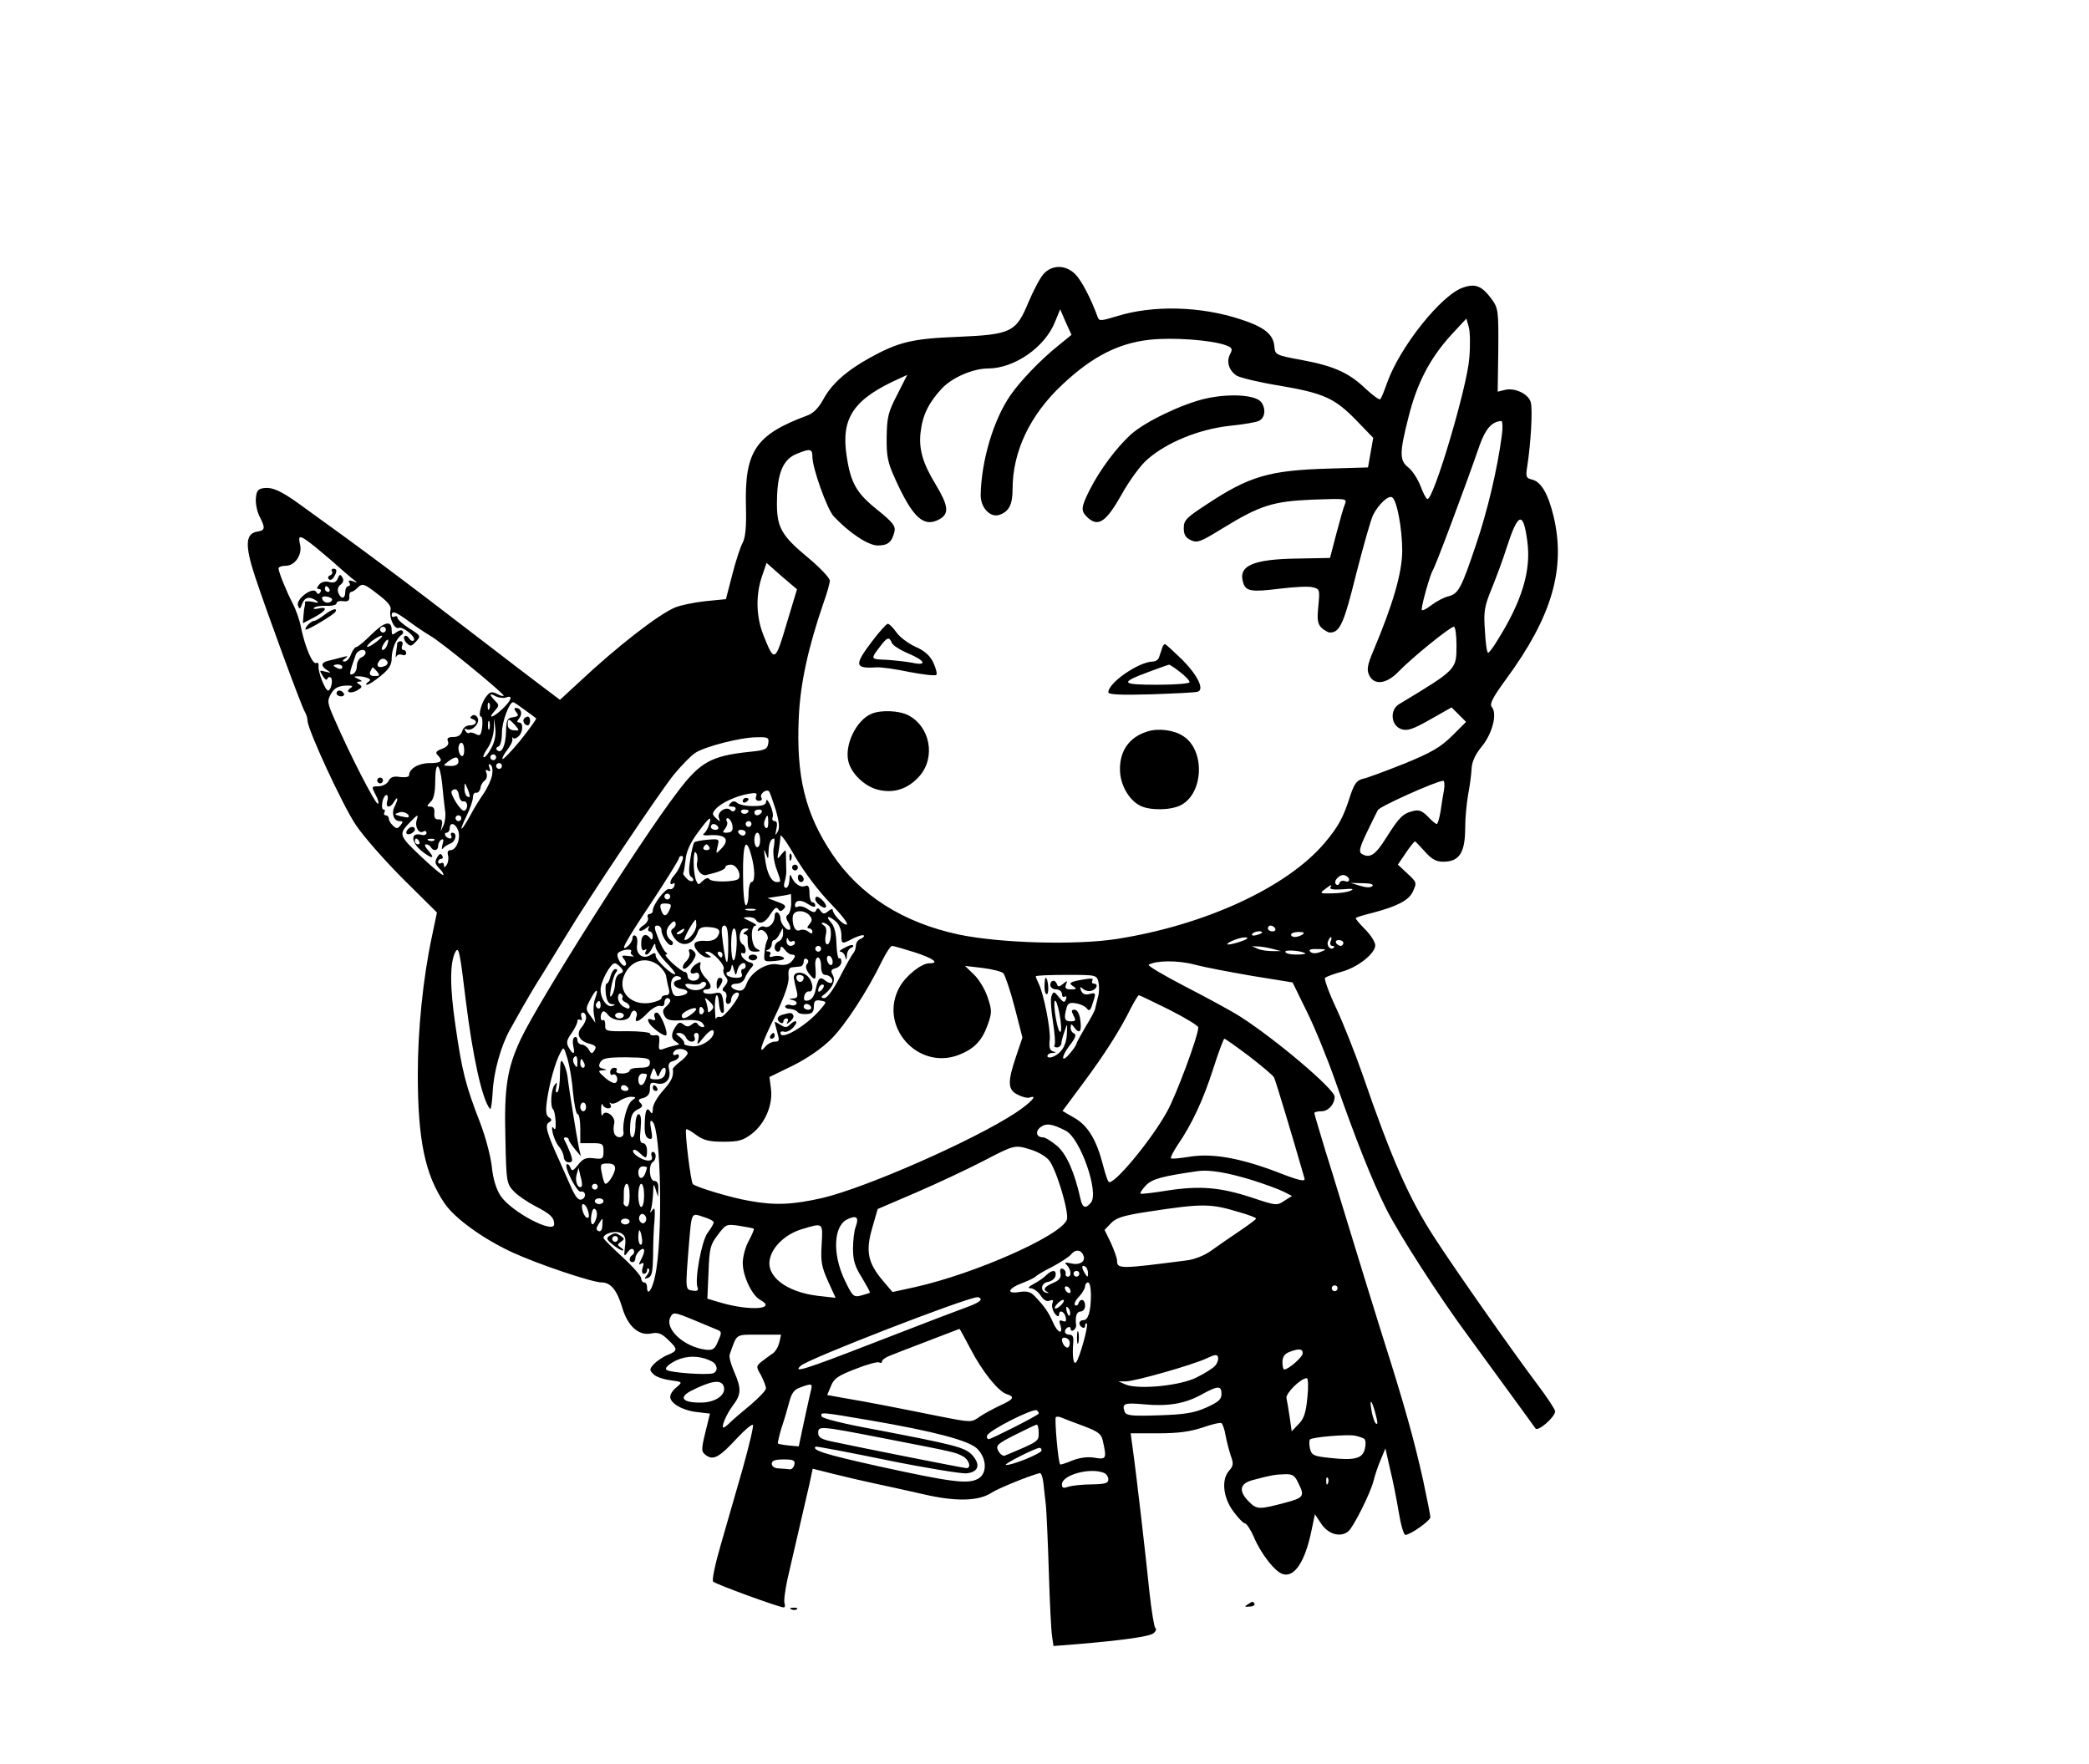 <?xml version="1.0" standalone="no"?>
<!DOCTYPE svg PUBLIC "-//W3C//DTD SVG 20010904//EN"
 "http://www.w3.org/TR/2001/REC-SVG-20010904/DTD/svg10.dtd">
<svg version="1.0" xmlns="http://www.w3.org/2000/svg"
 width="720pt" height="608pt" viewBox="0 0 720 608"
 preserveAspectRatio="xMidYMid meet">

<g transform="translate(0,608) scale(0.1,-0.1)"
fill="#000000" stroke="none">
<path d="M3597 5136 c-12 -13 -35 -57 -52 -97 -43 -104 -59 -112 -245 -120
-156 -6 -203 -18 -300 -71 -82 -45 -133 -91 -161 -142 -16 -30 -34 -49 -54
-57 -181 -67 -219 -123 -214 -316 2 -68 -2 -106 -11 -123 -8 -14 -24 -63 -36
-110 l-22 -85 -71 -7 c-38 -4 -86 -14 -105 -22 -57 -24 -200 -135 -331 -258
l-65 -60 -73 55 c-39 30 -124 94 -187 143 -287 221 -427 325 -640 478 -61 44
-91 57 -118 54 -22 -2 -28 -9 -30 -35 -2 -17 4 -45 12 -62 21 -40 20 -49 -6
-53 -42 -6 -45 -46 -9 -155 40 -121 158 -442 171 -465 6 -10 10 -24 10 -32 0
-30 122 -294 167 -360 26 -39 100 -123 163 -186 l116 -115 -17 -81 c-31 -145
-49 -323 -49 -476 0 -226 25 -347 92 -445 35 -52 132 -122 233 -169 89 -41
276 -104 309 -104 31 0 53 -27 71 -88 19 -63 56 -96 99 -88 23 5 36 1 58 -21
35 -33 35 -38 -1 -53 -16 -6 -37 -21 -47 -31 -16 -18 -16 -21 -2 -35 8 -9 35
-18 58 -21 43 -6 43 -6 22 -24 -12 -9 -22 -24 -22 -33 0 -23 44 -48 94 -53
l43 -5 -16 -65 c-15 -62 -14 -66 3 -79 25 -18 46 -6 107 60 26 28 50 48 54 45
3 -4 -13 -71 -35 -150 -23 -79 -57 -198 -76 -264 -19 -65 -31 -122 -26 -126 8
-9 228 -89 243 -89 4 0 6 6 3 14 -3 8 2 45 10 83 14 61 42 183 76 329 l11 52
72 -18 c40 -10 104 -25 142 -33 39 -8 114 -25 168 -37 111 -26 190 -24 234 5
23 15 128 58 167 68 4 1 10 -14 12 -33 2 -19 6 -55 9 -80 2 -25 7 -128 10
-230 3 -102 8 -200 11 -219 l5 -34 77 6 c168 14 254 27 268 38 8 7 11 15 6 18
-4 3 -13 58 -20 121 -12 119 -45 406 -58 498 l-7 52 95 0 c69 0 111 6 153 20
31 11 61 18 65 15 4 -3 11 -22 14 -42 4 -21 12 -52 18 -70 10 -27 9 -35 -5
-51 -28 -30 -22 -92 13 -140 17 -23 35 -42 40 -42 6 0 20 -21 31 -46 24 -58
73 -121 100 -129 40 -13 77 42 99 149 l12 57 22 -33 c24 -36 66 -48 93 -26 18
15 77 133 87 174 4 16 14 48 24 71 l17 41 16 -71 c10 -40 23 -107 30 -149 7
-43 17 -78 23 -78 17 0 86 49 86 61 0 5 -11 62 -25 127 -30 135 -64 259 -140
497 -29 94 -77 247 -105 340 -29 94 -69 227 -91 296 -21 70 -39 129 -39 133 0
3 11 6 25 6 23 0 45 24 45 50 0 26 -203 198 -325 276 -33 21 -120 68 -192 105
-73 38 -129 71 -124 74 26 15 101 16 160 0 34 -9 124 -26 200 -39 l136 -22 49
-100 c27 -54 71 -162 98 -239 73 -208 125 -339 175 -440 45 -90 185 -307 285
-442 96 -132 223 -305 230 -316 8 -13 68 39 68 59 0 6 -28 49 -63 95 -85 113
-282 394 -352 502 -89 137 -148 271 -250 567 -24 69 -64 170 -89 224 -26 55
-43 103 -39 106 5 4 29 13 54 20 56 14 119 63 119 92 0 11 -16 36 -35 55 -20
20 -34 37 -32 39 2 3 30 11 62 19 82 22 120 42 134 71 15 33 15 32 -20 65
l-31 29 27 40 c15 22 29 40 32 40 2 0 17 -16 34 -35 23 -26 39 -35 63 -35 56
0 76 31 76 118 0 33 5 84 10 113 6 30 11 70 12 89 1 24 12 49 35 77 37 45 54
113 35 136 -9 10 2 32 48 95 159 216 207 381 165 561 -19 79 -43 120 -74 128
-21 5 -23 9 -17 47 12 77 19 194 12 219 -7 29 -55 52 -90 43 l-24 -6 2 143 c1
134 0 144 -22 175 -34 46 -56 56 -99 41 -74 -24 -218 -204 -262 -328 -10 -28
-20 -54 -24 -57 -3 -3 -25 13 -49 35 -57 55 -108 79 -220 100 -93 17 -93 18
-96 49 -4 40 -35 65 -115 91 -138 46 -304 50 -428 11 -56 -17 -61 -17 -66 -2
-23 63 -55 125 -77 147 -33 33 -80 33 -109 1z m52 -246 c-63 -50 -134 -125
-167 -173 -59 -86 -100 -227 -102 -344 0 -42 32 -77 63 -68 34 11 47 35 47 89
0 130 60 256 171 360 103 97 193 143 301 155 80 9 215 -1 263 -19 22 -8 24
-13 15 -30 -14 -26 -5 -57 23 -75 12 -7 78 -23 146 -34 153 -26 191 -43 265
-119 l59 -61 -9 -51 -9 -51 -135 -4 c-206 -6 -274 -26 -422 -124 -69 -45 -78
-54 -78 -81 0 -23 6 -33 25 -42 22 -10 34 -5 107 40 132 81 175 94 312 100
114 4 119 4 112 -14 -5 -11 -18 -57 -30 -103 l-22 -84 -109 -2 c-158 -2 -209
-25 -190 -84 9 -29 29 -32 125 -20 49 6 100 9 114 5 25 -6 25 -8 20 -64 -5
-47 -3 -61 10 -75 10 -9 23 -17 30 -17 34 0 48 31 90 201 25 97 51 190 59 205
19 37 53 68 65 60 17 -10 35 -109 35 -186 -1 -76 -32 -183 -100 -344 -20 -48
-23 -64 -14 -83 17 -36 60 -31 102 13 43 45 177 154 190 154 5 0 9 -29 9 -64
0 -84 1 -83 -198 -203 -33 -20 -28 -74 8 -86 20 -7 39 -1 99 33 l74 42 25 -25
25 -25 -49 -49 c-40 -39 -71 -57 -164 -95 -63 -25 -127 -49 -142 -52 -21 -5
-30 -16 -44 -58 -24 -76 -41 -107 -90 -165 -129 -151 -409 -281 -714 -329
-140 -22 -401 -15 -545 15 -193 41 -342 136 -437 278 -93 139 -124 267 -115
468 5 120 33 245 86 399 12 33 21 66 21 75 0 9 -34 45 -75 79 -94 78 -109 106
-107 198 1 93 21 140 66 159 48 20 56 19 56 -9 0 -39 50 -179 73 -205 52 -56
119 -101 152 -101 35 0 49 11 58 48 4 19 -6 32 -58 74 -73 58 -93 93 -107 187
-20 131 24 196 183 267 l26 12 -35 -69 c-31 -60 -35 -77 -36 -146 -1 -66 4
-88 29 -143 61 -135 99 -170 154 -139 33 19 30 46 -14 119 -45 74 -59 123 -52
181 7 60 29 103 75 152 36 37 107 67 157 67 91 0 196 73 231 160 l18 44 19
-44 20 -44 -44 -36z m1415 -45 c-7 -97 -122 -485 -144 -485 -4 0 -15 20 -24
45 -10 25 -28 53 -42 64 -31 24 -31 50 1 175 29 116 74 202 147 282 l52 56 8
-28 c5 -16 6 -65 2 -109z m112 -267 c-15 -114 -49 -258 -88 -373 -51 -152 -61
-171 -95 -180 -15 -3 -43 -18 -60 -31 -18 -14 -33 -21 -33 -15 0 19 30 123 38
135 8 10 110 282 162 432 20 56 42 81 74 83 5 1 6 -23 2 -51z m88 -363 c14
-100 -18 -207 -103 -342 -14 -24 -29 -43 -32 -43 -4 0 -9 34 -11 76 -5 67 -2
84 24 147 16 40 39 101 50 137 40 124 58 131 72 25z m-4175 -22 c25 -21 60
-50 76 -65 17 -15 39 -34 50 -43 19 -14 19 -15 1 -8 -13 4 -17 3 -12 -5 4 -7
2 -12 -3 -12 -6 0 -11 -9 -11 -20 0 -25 -15 -26 -24 -3 -4 10 -1 22 8 28 9 7
12 16 6 25 -7 12 -10 11 -16 -4 -5 -12 -13 -16 -29 -12 -14 4 -28 0 -35 -9 -9
-11 -9 -15 -1 -15 7 0 9 -5 5 -11 -5 -8 -9 -8 -14 1 -12 19 -71 -25 -63 -47 5
-14 8 -13 14 5 9 24 25 28 49 12 11 -8 8 -9 -13 -4 -15 3 -27 2 -26 -2 1 -5 0
-11 -1 -14 -1 -3 -3 -17 -4 -31 l-2 -27 38 20 c42 22 51 39 16 31 -13 -3 -20
-2 -16 2 5 5 24 8 43 7 19 -1 35 3 35 9 0 6 10 9 23 7 16 -2 22 2 21 15 -1 9
2 17 6 17 5 0 16 7 24 16 15 14 21 13 67 -23 36 -27 49 -43 45 -56 -6 -25 13
-67 28 -61 15 6 62 -33 52 -43 -4 -4 -11 -1 -16 7 -5 8 -12 11 -16 7 -4 -4 -1
-14 7 -23 14 -13 17 -12 33 5 17 19 17 20 -23 45 -23 15 -41 31 -41 37 0 5 -4
7 -10 4 -5 -3 -10 -1 -10 4 0 18 14 13 60 -21 24 -18 56 -39 71 -48 36 -19
260 -203 255 -208 -3 -2 -13 1 -24 7 -15 8 -23 7 -34 -7 -18 -20 -32 -72 -20
-72 4 0 6 -16 4 -35 -4 -29 -7 -33 -22 -25 -9 5 -20 7 -23 4 -3 -3 -8 0 -13 7
-4 7 -3 10 3 6 17 -10 47 18 40 37 -4 10 -12 14 -19 10 -9 -6 -9 -9 0 -12 20
-6 14 -22 -9 -22 -12 0 -23 -8 -26 -20 -4 -13 -14 -20 -30 -20 -18 0 -24 -4
-19 -15 4 -11 -3 -19 -21 -26 -20 -7 -23 -13 -15 -21 21 -21 13 -28 -27 -28
-38 0 -71 -19 -71 -42 0 -6 -13 -8 -31 -6 -22 4 -33 0 -40 -14 -5 -10 -21 -18
-35 -18 -24 0 -24 -1 -9 -30 9 -16 12 -30 7 -30 -9 0 -97 171 -148 289 -26 58
-27 65 -13 90 11 19 23 26 49 28 22 1 29 -1 20 -7 -23 -14 -4 -23 20 -10 18
10 20 14 9 21 -12 7 -11 9 1 10 10 0 8 3 -5 9 -16 7 -17 9 -3 9 9 1 24 -2 33
-5 13 -5 14 -8 3 -15 -7 -5 -8 -9 -3 -9 6 0 27 14 48 31 28 23 37 38 37 60 0
32 16 69 34 81 6 4 7 10 3 14 -3 4 -13 1 -22 -6 -13 -10 -15 -9 -15 8 0 35
-24 30 -69 -14 -24 -24 -48 -44 -53 -44 -4 0 -13 -11 -18 -25 -5 -14 -15 -25
-22 -25 -9 0 -9 3 2 11 12 8 9 9 -10 4 -14 -4 -35 -9 -47 -12 -27 -6 -29 -18
-5 -33 14 -9 14 -10 -6 -5 -22 6 -22 5 -10 -14 7 -12 14 -17 16 -11 2 6 7 8
12 5 9 -6 1 -45 -9 -45 -10 0 -35 63 -33 83 1 10 -2 15 -8 12 -12 -7 -38 53
-52 120 -5 28 -19 66 -29 85 -22 42 -49 109 -49 121 0 5 11 9 25 9 32 0 58 39
49 74 -8 35 0 33 55 -11z m1622 -263 c-39 -132 -42 -134 -79 -41 -26 64 -28
139 -6 204 l16 47 52 -46 53 -45 -36 -119z m-1576 120 c3 -5 1 -10 -4 -10 -6
0 -11 5 -11 10 0 6 2 10 4 10 3 0 8 -4 11 -10z m7 -42 c-11 -11 -32 -3 -32 12
0 4 9 6 21 3 13 -4 17 -9 11 -15z m188 -98 c0 -5 -4 -10 -10 -10 -5 0 -10 5
-10 10 0 6 5 10 10 10 6 0 10 -4 10 -10z m-30 -40 c-33 -26 -49 -26 -19 0 13
10 29 19 34 19 6 1 -1 -8 -15 -19z m34 -14 c-3 -9 -10 -16 -15 -16 -5 0 -4 9
3 20 14 22 21 20 12 -4z m-74 -26 c0 -6 -7 -13 -15 -16 -8 -4 -15 -16 -15 -29
0 -13 -6 -25 -14 -28 -14 -6 -13 1 10 66 7 18 34 24 34 7z m75 -30 c3 -6 -1
-13 -10 -16 -19 -8 -30 0 -20 15 8 14 22 14 30 1z m-155 -20 c0 -5 -7 -7 -15
-4 -8 4 -15 8 -15 10 0 2 7 4 15 4 8 0 15 -4 15 -10z m120 -15 c10 -13 9 -15
-8 -15 -15 0 -20 5 -16 15 4 8 7 15 9 15 1 0 8 -7 15 -15z m444 -89 c25 10 19
-10 -12 -39 -32 -31 -54 -37 -27 -7 16 18 16 20 1 35 -21 22 -20 28 3 15 11
-5 27 -7 35 -4z m-57 -38 c-3 -8 -6 -5 -6 6 -1 11 2 17 5 13 3 -3 4 -12 1 -19z
m122 -5 c20 -14 38 -28 39 -29 2 -1 -22 -35 -53 -74 -32 -39 -60 -68 -63 -66
-2 3 5 17 16 31 12 15 20 32 18 38 -1 7 -1 8 2 4 2 -4 10 -3 18 4 17 14 19 49
3 49 -8 0 -8 4 1 15 12 15 6 35 -12 35 -7 0 -6 -5 1 -14 10 -12 8 -15 -11 -18
-20 -3 -23 -9 -24 -51 -1 -47 -16 -78 -31 -62 -5 4 -2 10 5 12 7 3 12 22 12
48 0 37 25 105 39 105 2 0 20 -12 40 -27z m-122 -65 c-3 -7 -5 -2 -5 12 0 14
2 19 5 13 2 -7 2 -19 0 -25z m7 -65 c-9 -18 -21 -33 -26 -33 -5 0 0 13 11 29
12 16 22 46 23 68 l1 38 4 -35 c3 -22 -2 -47 -13 -67z m81 78 c16 -19 16 -20
-4 -18 -13 1 -21 8 -21 19 0 23 3 23 25 -1z m873 -63 c-3 -20 -11 -24 -63 -29
-134 -14 -172 -35 -251 -140 -129 -169 -476 -717 -539 -850 -47 -100 -58 -167
-53 -346 3 -145 4 -152 28 -178 14 -15 48 -38 75 -52 52 -27 65 -39 65 -62 0
-36 -149 43 -185 98 -15 23 -26 59 -30 101 -4 36 -22 103 -40 150 -50 128 -63
180 -85 334 -20 135 -20 219 0 256 11 19 15 1 35 -165 24 -196 57 -346 84
-377 3 -4 7 22 9 57 3 69 28 159 59 215 11 19 31 55 45 80 14 25 43 74 66 110
22 36 60 97 83 135 78 130 326 500 373 557 26 31 58 64 72 73 33 22 158 54
212 54 39 1 43 -1 40 -21z m-1048 -24 c0 -14 -4 -23 -10 -19 -5 3 -10 15 -10
26 0 10 5 19 10 19 6 0 10 -12 10 -26z m110 -24 c0 -5 -4 -10 -10 -10 -5 0
-10 5 -10 10 0 6 5 10 10 10 6 0 10 -4 10 -10z m-130 -15 c0 -10 -10 -15 -27
-15 -27 1 -27 1 -9 15 25 19 36 19 36 0z m116 -47 c-3 -16 -16 -43 -27 -60
-12 -17 -35 -53 -50 -82 -33 -59 -39 -55 -9 6 11 23 20 50 20 60 0 10 5 17 11
16 6 -2 13 6 15 16 1 10 8 22 15 26 6 5 9 15 6 25 -5 11 -3 14 5 9 8 -5 9 -2
5 10 -4 11 -3 15 4 10 6 -4 8 -19 5 -36z m34 32 c0 -5 -4 -10 -10 -10 -5 0
-10 5 -10 10 0 6 5 10 10 10 6 0 10 -4 10 -10z m-206 -62 c3 -35 8 -76 10 -92
3 -15 0 -38 -5 -50 l-10 -21 4 21 c3 15 0 21 -12 20 -11 -1 -15 6 -14 22 2 14
-3 22 -13 22 -14 0 -14 2 0 16 11 10 16 34 16 70 0 74 16 68 24 -8z m3453 -20
c-3 -18 -9 -52 -12 -75 -4 -24 -10 -43 -13 -43 -4 0 -18 12 -31 26 -19 19 -30
24 -50 19 -36 -9 -48 -21 -93 -92 -38 -61 -57 -73 -86 -55 -9 7 -5 23 19 73
17 35 34 70 38 77 5 12 201 100 225 101 4 1 6 -14 3 -31z m-3358 -21 c1 -5 -3
-5 -9 -2 -5 3 -10 16 -9 28 0 21 1 21 9 2 5 -11 9 -24 9 -28z m-37 1 c2 -13 9
-22 16 -20 14 2 17 -24 3 -32 -10 -7 -52 59 -44 68 12 12 22 5 25 -16z m1092
-50 c12 -43 14 -63 6 -75 -8 -15 -9 -13 -4 10 4 18 2 27 -6 27 -7 0 -10 6 -7
13 3 7 -1 26 -8 42 -8 17 -14 23 -14 14 -1 -13 -11 -17 -43 -17 -23 -1 -48 4
-56 10 -9 8 -16 8 -24 0 -9 -9 -8 -12 6 -12 10 0 14 -5 10 -11 -4 -7 -10 -7
-16 -1 -15 15 -48 -7 -40 -27 5 -14 4 -14 -10 -1 -14 13 -14 17 -1 32 19 21
68 44 112 52 27 5 32 3 27 -9 -3 -9 0 -15 10 -15 9 0 12 5 8 11 -7 12 17 32
27 21 3 -4 13 -33 23 -64z m-1339 32 c-8 -25 10 -27 24 -2 13 22 14 7 1 -18
-12 -23 -3 -50 17 -50 13 0 13 -3 3 -15 -10 -12 -14 -12 -26 0 -8 7 -14 18
-14 24 0 6 -5 11 -11 11 -5 0 -7 5 -4 10 3 6 2 10 -3 10 -5 0 -7 11 -4 25 2
14 9 25 14 25 5 0 6 -9 3 -20z m72 -57 c-2 -1 -14 1 -27 4 -22 6 -22 7 -4 13
15 6 40 -8 31 -17z m1173 23 c0 -11 -19 -15 -25 -6 -3 5 1 10 9 10 9 0 16 -2
16 -4z m45 -6 c-3 -5 -10 -10 -16 -10 -5 0 -9 5 -9 10 0 6 7 10 16 10 8 0 12
-4 9 -10z m-1189 -27 c-7 -23 8 -48 23 -39 6 4 11 2 11 -5 0 -6 -8 -9 -19 -6
-36 9 -35 -25 1 -55 37 -30 51 -29 23 2 -10 11 -13 20 -7 20 6 0 14 -4 17 -10
9 -15 25 -12 25 4 0 8 5 18 11 22 8 4 9 -1 4 -17 -3 -13 -3 -19 2 -13 4 6 16
13 26 17 18 7 24 37 6 37 -5 0 -7 -4 -4 -10 3 -5 2 -10 -4 -10 -5 0 -13 5 -16
10 -3 6 -1 10 4 10 6 0 11 7 11 15 0 23 20 18 29 -7 10 -27 -6 -68 -26 -68 -9
0 -12 -7 -9 -17 3 -10 1 -25 -4 -33 -7 -11 -10 -11 -10 -2 0 7 -4 10 -10 7 -5
-3 -10 -1 -10 4 0 6 5 11 11 11 5 0 7 5 3 11 -4 8 -9 7 -15 -2 -12 -20 -11
-25 7 -44 9 -9 14 -18 12 -21 -3 -2 -38 27 -78 65 -76 72 -77 76 -36 118 26
27 29 28 22 6z m154 7 c0 -5 -4 -10 -10 -10 -5 0 -10 5 -10 10 0 6 5 10 10 10
6 0 10 -4 10 -10z m1058 -16 c0 -15 -4 -22 -10 -16 -5 5 -6 16 -2 25 9 23 12
21 12 -9z m-204 -6 c-4 -13 -12 -27 -18 -31 -6 -4 0 -7 14 -6 62 5 79 -14 43
-49 -15 -16 -16 -15 -10 10 7 27 6 27 -33 24 -23 -2 -43 -6 -47 -9 -3 -4 -10
-30 -14 -59 -6 -37 -5 -54 3 -60 7 -4 9 -10 6 -14 -4 -3 -14 0 -22 9 -8 8 -13
16 -11 18 2 2 5 23 8 46 2 27 16 58 41 92 41 56 51 63 40 29z m79 3 c6 -23 0
-31 -21 -31 -12 0 -12 3 -2 15 6 8 9 19 5 25 -3 5 -2 10 3 10 5 0 12 -9 15
-19z m67 -1 c0 -5 -4 -10 -10 -10 -5 0 -10 5 -10 10 0 6 5 10 10 10 6 0 10 -4
10 -10z m-115 -10 c3 -5 -1 -10 -9 -10 -9 0 -16 5 -16 10 0 6 4 10 9 10 6 0
13 -4 16 -10z m95 -20 c0 -5 -4 -10 -9 -10 -6 0 -13 5 -16 10 -3 6 1 10 9 10
9 0 16 -4 16 -10z m50 -25 c0 -14 -4 -25 -10 -25 -5 0 -10 11 -10 25 0 14 5
25 10 25 6 0 10 -11 10 -25z m241 -217 c37 -38 63 -71 58 -74 -10 -6 -48 34
-49 50 0 5 -7 3 -16 -5 -13 -10 -17 -10 -26 2 -7 10 -11 11 -15 2 -3 -9 -10
-9 -28 3 -13 9 -29 13 -35 9 -5 -3 -10 -2 -10 4 0 19 20 22 45 5 15 -10 25
-12 25 -5 0 6 -4 11 -10 11 -5 0 -10 14 -10 31 0 24 -4 30 -16 25 -16 -6 -37
9 -47 34 -3 9 -6 4 -6 -12 -1 -16 -6 -28 -12 -28 -7 0 -9 8 -4 23 3 12 6 29 5
37 0 8 -1 29 -1 45 0 29 0 29 -16 10 -15 -19 -15 -18 -9 14 3 18 6 41 6 50 0
9 24 -24 52 -74 31 -52 80 -117 119 -157z m-1416 212 c3 -5 1 -10 -4 -10 -6 0
-11 5 -11 10 0 6 2 10 4 10 3 0 8 -4 11 -10z m52 4 c-3 -3 -12 -4 -19 -1 -8 3
-5 6 6 6 11 1 17 -2 13 -5z m1170 -24 c-4 -16 0 -48 8 -71 18 -50 18 -49 2
-49 -18 0 -34 30 -40 80 -5 32 -4 38 2 20 9 -24 9 -24 10 6 1 28 8 44 19 44 2
0 2 -13 -1 -30z m-222 0 c3 -5 -1 -10 -10 -10 -9 0 -13 5 -10 10 3 6 8 10 10
10 2 0 7 -4 10 -10z m144 -27 c14 -48 14 -93 1 -93 -5 0 -10 -18 -10 -40 0
-22 -4 -40 -9 -40 -6 0 -10 47 -10 105 -1 108 10 134 28 68z m-186 -24 c-6
-22 12 -48 30 -45 40 9 67 19 67 27 0 5 9 9 19 9 19 0 37 -32 27 -48 -7 -12
-93 -14 -101 -2 -4 6 -12 4 -23 -6 -15 -15 -16 -15 -23 2 -11 27 -11 112 0 95
5 -7 6 -22 4 -32z m-56 -6 c-6 -16 -17 -34 -24 -41 -15 -16 -17 -36 -3 -27 5
3 7 0 4 -9 -3 -8 -11 -13 -17 -10 -13 4 -57 -54 -57 -74 0 -7 -5 -12 -11 -12
-6 0 -9 -6 -6 -13 3 -7 -4 -19 -15 -26 -11 -7 -17 -15 -14 -18 3 -3 13 0 23 8
11 9 14 10 9 2 -4 -7 -2 -13 3 -13 6 0 11 -8 11 -17 0 -10 -4 -14 -8 -8 -16
22 -32 14 -32 -16 0 -20 4 -28 12 -23 7 4 8 3 4 -4 -4 -7 -3 -12 2 -12 5 0 14
10 20 23 8 17 11 18 11 5 1 -10 17 -34 36 -54 20 -20 34 -38 32 -41 -8 -7 -67
48 -67 63 0 11 -4 12 -19 2 -26 -16 -51 4 -45 37 2 13 0 27 -6 30 -5 3 -10 0
-10 -8 0 -8 -7 -20 -15 -27 -32 -26 -12 11 80 149 52 79 95 148 95 153 0 4 4
8 10 8 6 0 5 -11 -3 -27z m2303 -55 c0 -6 -6 -8 -14 -5 -8 3 -17 1 -19 -6 -2
-7 -8 -9 -12 -5 -12 11 14 38 31 31 8 -3 14 -10 14 -15z m80 -22 c-6 -6 -22
-5 -42 1 l-33 10 42 -1 c26 0 39 -4 33 -10z m-145 -5 c-3 -6 14 -8 42 -6 34 3
42 2 28 -5 -11 -5 -40 -9 -64 -9 -42 -1 -43 0 -25 14 22 17 27 18 19 6z
m-2275 -31 c0 -5 -4 -10 -10 -10 -5 0 -10 5 -10 10 0 6 5 10 10 10 6 0 10 -4
10 -10z m417 -22 c0 -18 -5 -36 -11 -40 -8 -5 -8 -13 1 -27 6 -10 9 -21 6 -24
-8 -9 -33 19 -33 37 0 8 -4 18 -10 21 -5 3 -10 -2 -10 -12 0 -24 -19 -43 -35
-37 -7 3 -16 0 -21 -7 -4 -7 -3 -10 3 -6 14 9 37 -19 27 -34 -4 -7 -8 -26 -9
-43 -3 -31 -2 -31 37 -28 28 3 36 7 27 13 -8 5 -22 6 -33 3 -12 -4 -16 -2 -12
5 4 6 1 11 -6 12 -10 0 -10 2 0 6 6 2 12 11 12 19 0 8 4 14 8 14 5 0 14 10 20
23 11 22 11 22 11 1 1 -12 -6 -24 -14 -28 -8 -3 -15 -12 -15 -21 0 -18 20 -21
20 -2 1 7 6 5 14 -5 7 -10 18 -18 25 -18 15 0 14 -8 -3 -26 -10 -9 -25 -12
-45 -8 -38 8 -93 -26 -108 -67 -8 -21 -16 -26 -32 -22 -27 7 -27 23 -1 23 11
0 23 8 27 18 3 9 12 24 20 34 13 14 12 17 -5 22 -11 4 -23 14 -26 22 -3 8 -2
12 4 9 6 -3 10 1 10 9 0 8 -4 18 -10 21 -18 11 -12 55 8 55 14 0 15 -2 2 -10
-8 -5 -10 -10 -4 -10 7 0 12 -6 11 -12 -1 -38 4 -48 26 -48 20 1 20 2 4 11
-19 11 -22 79 -2 79 5 1 -3 7 -20 15 -26 12 -27 13 -8 14 12 1 25 -3 28 -9 12
-19 34 -10 51 20 13 20 20 26 26 17 6 -9 10 -9 19 0 10 10 6 15 -22 25 l-34
13 40 6 c22 3 40 7 41 8 0 0 1 -14 1 -31z m-420 -25 c-11 -25 -22 -23 -30 6
-3 14 0 18 18 17 19 -1 21 -4 12 -23z m296 0 c-7 -2 -21 -2 -30 0 -10 3 -4 5
12 5 17 0 24 -2 18 -5z m187 -18 c10 -12 10 -18 0 -30 -9 -10 -9 -15 -1 -15 6
0 11 -5 11 -11 0 -8 -4 -8 -14 0 -7 6 -21 9 -29 5 -11 -4 -18 2 -23 20 -3 13
-3 30 1 35 9 16 41 13 55 -4z m92 -22 c10 -9 18 -29 18 -45 0 -33 1 -33 41
-12 17 8 33 13 36 10 3 -3 -2 -8 -11 -12 -9 -3 -16 -14 -16 -23 0 -9 -4 -21
-9 -26 -5 -6 -26 -43 -46 -82 -24 -46 -44 -73 -54 -73 -9 0 -12 3 -6 8 32 23
46 51 36 70 -9 16 -7 21 9 25 11 3 20 13 20 22 0 9 -3 14 -7 12 -5 -3 -9 20
-10 50 -1 36 -7 61 -19 74 -21 23 -8 25 18 2z m-562 -23 c-9 -6 -9 -12 1 -28
25 -40 68 -32 84 16 4 13 14 18 35 17 38 -2 47 -11 33 -33 -7 -11 -22 -16 -41
-15 -17 2 -34 -2 -37 -8 -9 -13 23 -49 44 -49 14 0 14 2 1 10 -12 8 -12 10 -1
10 18 0 63 -49 55 -61 -3 -5 0 -16 6 -24 10 -12 10 -19 -1 -32 -10 -11 -11
-17 -3 -20 7 -2 10 -13 7 -23 -3 -11 0 -20 6 -20 6 0 11 6 11 14 0 16 18 31
26 23 9 -9 -51 -86 -63 -82 -6 2 -13 0 -15 -6 -2 -5 -3 11 -4 36 -1 48 10 63
14 18 2 -26 9 -40 16 -32 2 2 1 19 -1 37 -5 31 -8 34 -34 28 -15 -3 -31 -1
-34 4 -3 6 1 10 9 10 22 0 20 17 -5 43 -11 12 -18 30 -16 39 4 14 2 15 -14 5
-22 -14 -26 -39 -4 -31 9 4 15 0 15 -10 0 -9 -8 -16 -20 -16 -11 0 -20 7 -20
15 0 8 -4 15 -9 15 -6 0 -25 14 -43 30 -18 17 -28 30 -23 30 6 0 6 3 0 8 -6 4
-18 26 -27 50 -14 35 -14 42 -2 42 8 0 14 -8 14 -17 1 -23 28 -59 37 -49 4 4
3 10 -3 14 -19 13 -22 37 -5 55 10 12 17 15 19 7 3 -7 -1 -16 -8 -20z m80 11
c0 -20 -25 -51 -40 -51 -8 0 30 68 38 70 1 0 2 -9 2 -19z m458 -3 c12 -15 4
-70 -9 -62 -5 3 -6 17 -3 31 4 16 2 28 -7 34 -8 5 -9 9 -3 9 6 0 16 -6 22 -12z
m-348 -65 c0 -80 -7 -78 -18 5 -7 49 -6 62 5 62 9 0 13 -18 13 -67z m1885 57
c3 -5 -1 -10 -9 -10 -9 0 -16 5 -16 10 0 6 4 10 9 10 6 0 13 -4 16 -10z
m-2040 -10 c-3 -5 -12 -10 -18 -10 -7 0 -6 4 3 10 19 12 23 12 15 0z m184 -45
c-1 -30 -6 -55 -11 -55 -4 0 -8 25 -8 55 0 31 4 55 10 55 6 0 10 -23 9 -55z
m1811 41 c0 -2 -9 -6 -20 -9 -11 -3 -18 -1 -14 4 5 9 34 13 34 5z m139 -7
c-18 -11 -39 -11 -39 0 0 5 12 9 26 9 18 0 22 -3 13 -9z m-1758 -23 c5 3 9 0
9 -5 0 -6 -7 -11 -15 -11 -8 0 -15 8 -14 18 0 10 3 12 6 4 2 -6 9 -10 14 -6z
m1567 9 c-8 -8 -68 -25 -68 -19 0 6 41 23 59 23 8 1 12 -1 9 -4z m288 -10 c-3
-8 0 -15 6 -15 6 0 9 -3 5 -6 -10 -11 -26 6 -20 21 3 8 7 15 10 15 3 0 3 -7
-1 -15z m44 -5 c0 -5 -4 -10 -9 -10 -6 0 -13 5 -16 10 -3 6 1 10 9 10 9 0 16
-4 16 -10z m-1800 -20 c0 -5 -4 -10 -10 -10 -5 0 -10 5 -10 10 0 6 5 10 10 10
6 0 10 -4 10 -10z m322 -12 c65 -21 88 -38 51 -38 -27 0 -80 -42 -102 -81 -75
-133 60 -289 203 -235 54 21 81 49 101 106 14 40 14 48 -1 93 -9 27 -30 62
-47 78 l-31 30 60 -7 c32 -4 65 -12 72 -18 6 -7 24 -59 39 -117 l27 -105 -22
-65 c-30 -89 -29 -115 6 -132 15 -8 33 -12 40 -10 32 12 6 -17 -50 -54 -146
-95 -512 -256 -664 -292 -102 -23 -162 -26 -250 -10 -61 10 -184 47 -196 58
-7 6 -29 184 -23 189 2 2 18 -7 35 -20 25 -18 44 -23 93 -23 53 0 68 4 99 28
45 35 73 100 65 156 l-5 39 82 40 c50 25 100 60 131 91 49 49 125 166 175 269
14 28 29 51 34 52 5 0 40 -10 78 -22z m1233 12 l30 -8 -30 0 c-16 0 -39 3 -50
8 l-20 9 20 -1 c11 0 34 -4 50 -8z m-2210 -10 c-3 -4 1 -11 7 -14 7 -3 0 -3
-15 -1 -24 3 -27 2 -16 -11 6 -8 9 -17 5 -21 -10 -10 -35 31 -26 42 11 13 53
17 45 5z m2324 -6 c2 -2 -12 -4 -32 -4 -20 0 -37 4 -37 10 0 8 58 3 69 -6z
m52 5 c-16 -6 -28 -6 -35 1 -7 7 1 10 25 9 32 0 33 -1 10 -10z m-2061 -9 c0
-5 -2 -10 -4 -10 -3 0 -8 5 -11 10 -3 6 -1 10 4 10 6 0 11 -4 11 -10z m380
-26 c0 -8 -4 -12 -10 -9 -5 3 -10 13 -10 21 0 8 5 12 10 9 6 -3 10 -13 10 -21z
m-89 -7 c-6 -8 -3 -20 10 -36 20 -24 23 -19 19 32 -1 15 3 27 9 27 6 0 11 -13
11 -30 0 -19 5 -30 14 -30 17 0 31 -18 22 -27 -3 -3 -12 0 -21 7 -19 16 -25
10 -34 -32 -4 -20 -14 -34 -25 -36 -13 -3 -17 1 -14 15 2 10 10 17 16 16 18
-4 15 33 -4 52 -19 19 -50 16 -48 -5 1 -8 5 -27 9 -42 6 -23 4 -28 -11 -29
-17 -1 -17 -2 -1 -6 9 -2 15 -8 12 -13 -3 -5 -12 -7 -19 -4 -8 3 -16 1 -19 -3
-3 -5 4 -10 15 -10 12 -1 24 -6 27 -11 3 -5 17 -8 31 -7 19 1 25 7 25 26 0 18
5 23 20 21 26 -5 26 -3 1 -33 -49 -56 -136 -107 -136 -79 0 5 6 7 13 4 7 -2
22 4 32 16 19 21 8 29 -13 8 -10 -10 -17 -10 -32 0 -11 7 -20 11 -20 10 0 -2
4 -18 9 -36 8 -28 7 -32 -8 -32 -10 0 -24 -7 -31 -15 -29 -35 -19 0 30 100 36
75 50 117 48 139 -2 22 1 31 12 32 8 1 21 2 28 3 6 0 12 8 12 17 0 8 5 12 10
9 7 -4 8 -11 1 -18z m-510 -5 c12 -11 24 -27 25 -37 2 -11 5 -29 9 -42 4 -16
1 -23 -10 -23 -8 0 -15 -4 -15 -10 0 -5 -16 -12 -36 -16 -66 -12 -115 35 -94
91 21 55 77 72 121 37z m-131 -7 c10 -12 9 -16 -4 -21 -9 -3 -16 -18 -16 -33
0 -14 -5 -33 -11 -41 -7 -11 -8 -4 -3 25 4 22 11 46 17 53 6 8 6 12 -2 12 -6
0 -13 -11 -17 -25 -3 -14 -9 -25 -13 -25 -4 0 -5 -16 -3 -35 3 -24 10 -35 21
-36 12 0 13 -2 2 -6 -18 -7 -41 24 -41 56 0 28 34 91 49 91 5 0 14 -7 21 -15z
m402 -7 c6 22 28 32 28 12 0 -5 -4 -10 -10 -10 -5 0 -7 -7 -4 -15 5 -11 -1
-15 -19 -15 -14 0 -29 5 -32 10 -3 6 -1 10 4 10 6 0 11 8 12 18 1 11 4 8 8 -8
7 -25 7 -25 13 -2z m-205 -36 c-24 -5 -16 -26 11 -30 29 -4 28 -19 -3 -24 -20
-4 -25 0 -31 25 -6 31 10 52 31 39 6 -4 2 -8 -8 -10z m433 9 c0 -17 -18 -21
-24 -6 -3 9 0 15 9 15 8 0 15 -4 15 -9z m1016 -16 c3 -14 3 -37 -2 -52 -4 -16
-8 -33 -9 -38 0 -6 -15 -34 -33 -63 -17 -29 -32 -56 -32 -60 -1 -4 -10 -18
-21 -31 -31 -38 -34 -16 -3 25 20 25 25 39 16 42 -6 2 -12 11 -12 20 1 15 2
15 14 -1 18 -23 25 -11 19 31 -3 19 -11 32 -19 32 -12 0 -12 -4 -4 -20 9 -17
8 -20 -10 -20 -21 0 -24 10 -14 46 4 16 11 20 32 16 15 -2 32 -10 38 -18 9
-11 13 -6 21 21 11 33 10 35 -12 29 -15 -4 -24 0 -29 12 -5 13 -4 15 8 5 7 -6
21 -9 30 -5 18 7 22 24 5 24 -5 0 -7 5 -4 11 5 7 -5 8 -32 3 -46 -8 -52 -12
-33 -24 12 -8 10 -10 -9 -10 -17 0 -22 4 -17 16 6 15 4 15 -10 3 -13 -11 -18
-11 -21 -1 -6 17 -23 15 -23 -3 0 -8 9 -15 20 -15 11 0 20 -7 20 -16 0 -8 4
-12 10 -9 6 3 7 -1 4 -9 -5 -13 -9 -12 -24 7 -17 21 -19 21 -26 4 -4 -10 -1
-50 5 -88 6 -39 9 -74 6 -80 -4 -5 0 -9 8 -9 7 0 14 6 15 13 0 6 5 26 11 42
10 30 10 30 8 -10 -2 -39 -19 -66 -50 -78 -9 -3 -17 -2 -17 3 0 6 8 11 18 11
13 1 14 2 2 5 -12 4 -15 14 -12 40 4 34 -21 162 -39 196 -5 10 -9 20 -9 23 0
3 47 5 105 5 103 0 105 0 111 -25z m-1362 -20 c-19 -13 -50 -9 -61 8 -4 6 4 8
21 5 14 -3 29 -1 32 4 3 4 10 6 15 2 6 -3 3 -11 -7 -19z m408 -7 c-7 -7 -12
-8 -12 -2 0 6 3 14 7 17 3 4 9 5 12 2 2 -3 -1 -11 -7 -17z m-781 -30 c-5 -13
-7 -37 -4 -54 l5 -29 -17 24 c-17 23 -17 25 0 57 20 38 30 40 16 2z m94 2 c-3
-4 2 -10 10 -14 8 -3 15 -10 15 -16 0 -8 -6 -8 -20 0 -11 6 -20 20 -20 31 0
11 5 17 10 14 6 -4 8 -10 5 -15z m1885 -40 c55 -28 100 -55 100 -61 0 -29 -75
-231 -107 -289 -54 -99 -188 -260 -202 -243 -4 4 -12 29 -19 56 -22 86 -51
136 -97 163 l-43 25 72 97 c72 97 125 179 165 260 12 23 24 42 26 42 3 0 50
-23 105 -50z m-1720 31 c0 -5 -7 -14 -15 -21 -11 -9 -12 -17 -5 -31 8 -15 20
-18 65 -15 37 2 59 -1 66 -10 8 -10 8 -14 1 -14 -6 0 -14 5 -17 10 -5 8 -11 7
-21 -1 -10 -8 -17 -9 -28 0 -10 8 -16 8 -23 -1 -20 -26 -22 -47 -5 -57 9 -6
15 -11 12 -11 -29 -7 -37 -9 -53 -15 -15 -6 -18 -3 -15 21 2 23 -1 28 -14 26
-10 -2 -18 1 -18 6 0 4 -35 8 -77 8 -74 -1 -78 0 -77 21 0 12 -3 20 -8 17 -9
-6 -11 20 -1 29 3 4 12 -1 18 -10 19 -25 72 -26 78 -1 3 11 10 17 16 14 6 -4
8 -13 4 -21 -8 -24 10 -17 40 15 16 16 35 26 43 23 8 -3 14 1 14 11 0 9 5 16
10 16 6 0 10 -4 10 -9z m142 -33 c-8 -8 -12 -9 -12 -1 0 6 -3 20 -6 30 -7 17
-6 17 12 1 14 -14 16 -20 6 -30z m1203 -33 c4 -32 3 -46 -3 -40 -5 6 -12 35
-16 65 -8 68 9 46 19 -25z m-1585 49 c0 -8 -5 -12 -10 -9 -6 4 -8 11 -5 16 9
14 15 11 15 -7z m725 -4 c3 -5 -1 -10 -9 -10 -9 0 -16 5 -16 10 0 6 4 10 9 10
6 0 13 -4 16 -10z m-411 -25 c-23 -17 -34 -19 -34 -5 0 11 42 31 49 24 3 -2
-4 -11 -15 -19z m41 16 c3 -5 1 -12 -5 -16 -5 -3 -10 1 -10 9 0 18 6 21 15 7z
m-405 -28 c0 -9 -7 -24 -15 -33 -21 -23 -9 -48 26 -57 22 -6 26 -11 18 -23 -8
-13 -11 -13 -20 3 -5 9 -17 17 -24 17 -8 0 -15 7 -15 16 0 8 -5 12 -10 9 -6
-3 -7 -17 -4 -31 7 -29 -1 -31 -16 -4 -9 16 -7 26 10 49 11 16 20 34 20 41 0
6 4 8 10 5 6 -3 7 1 4 9 -3 9 -1 16 5 16 6 0 11 -8 11 -17z m130 7 c0 -5 -7
-10 -15 -10 -8 0 -15 5 -15 10 0 6 7 10 15 10 8 0 15 -4 15 -10z m310 -58 c0
-22 -41 -50 -72 -48 -18 1 -32 5 -30 10 2 4 -5 14 -15 22 -16 12 -16 13 -2 14
9 0 19 -7 23 -15 3 -8 12 -15 20 -15 10 0 13 6 10 15 -4 8 -1 15 6 15 8 0 10
-8 7 -22 -6 -21 -4 -21 16 4 22 27 37 35 37 20z m1845 -82 c44 -34 82 -66 86
-73 5 -9 67 -215 105 -348 4 -13 -17 -9 -98 23 -128 48 -222 64 -300 51 -32
-5 -60 -8 -62 -5 -3 2 8 23 23 46 49 71 89 157 123 264 18 56 35 102 38 102 3
0 41 -27 85 -60z m-2330 -126 c4 -41 11 -74 16 -74 5 0 9 -22 9 -50 l0 -50 40
0 c37 0 40 -2 40 -28 0 -26 -3 -28 -34 -24 -26 3 -37 -1 -53 -22 -18 -22 -22
-24 -27 -10 -4 9 -9 14 -13 11 -9 -10 36 -97 48 -94 18 4 21 -20 4 -27 -12 -4
-22 8 -41 52 -14 31 -29 66 -34 77 -45 98 -53 127 -39 136 12 7 12 11 1 18
-10 6 -12 21 -7 57 8 59 29 134 46 165 12 23 12 22 25 -20 7 -24 16 -76 19
-117z m395 136 c0 -5 -11 -18 -26 -29 -14 -11 -25 -22 -25 -25 3 -27 -4 -41
-34 -75 -19 -21 -35 -49 -35 -62 0 -17 -3 -20 -9 -10 -12 18 -18 4 -19 -45 -1
-29 3 -44 14 -48 12 -5 14 1 8 32 -5 27 -3 34 5 26 30 -27 36 -408 9 -531 -10
-49 -28 -73 -28 -38 0 8 -4 15 -10 15 -5 0 -10 6 -10 14 0 8 -29 41 -65 74
-36 33 -65 62 -65 65 0 16 41 27 60 17 15 -8 18 -18 14 -47 -4 -34 -3 -36 9
-19 9 12 16 15 21 8 3 -6 2 -13 -4 -17 -13 -8 -13 -25 0 -25 6 0 10 6 10 14 0
7 7 19 15 26 18 15 21 -1 4 -32 -8 -16 -8 -19 1 -13 9 5 10 1 5 -14 -4 -12 -2
-21 4 -21 6 0 11 5 11 12 0 6 3 8 6 5 4 -4 1 -13 -6 -22 -11 -13 -10 -14 4 -9
13 5 16 21 17 78 0 39 2 94 5 121 2 37 1 46 -7 35 -9 -12 -10 -12 -5 3 3 10 6
35 7 55 1 33 2 35 9 12 l8 -25 1 28 c1 18 -4 27 -14 27 -17 0 -21 55 -5 65 13
8 13 35 0 35 -5 0 -7 -7 -4 -15 4 -10 0 -15 -12 -15 -23 1 -60 27 -51 36 3 4
13 -1 22 -10 22 -21 25 -20 25 9 0 14 -6 25 -14 25 -10 0 -12 12 -8 50 3 33 1
50 -7 50 -6 0 -11 -17 -11 -40 0 -22 -5 -40 -11 -40 -6 0 -9 17 -7 42 2 32 8
45 25 54 18 8 20 13 10 23 -9 9 -7 13 11 17 15 5 22 14 22 31 0 22 3 24 24 19
30 -7 50 15 42 48 -4 18 -1 25 14 29 11 3 20 10 20 17 0 6 -4 8 -10 5 -5 -3
-10 -2 -10 4 0 5 6 11 13 14 15 5 37 -2 37 -13z m-380 -32 c0 -18 -2 -20 -9
-8 -6 8 -7 18 -5 22 9 14 14 9 14 -14z m250 0 c0 -14 -8 -18 -35 -18 -19 0
-35 -4 -35 -10 0 -5 -12 -10 -26 -10 -14 0 -23 4 -19 10 3 6 0 10 -8 10 -7 0
-14 -7 -14 -15 0 -8 4 -12 8 -9 12 7 23 -16 12 -27 -5 -5 -21 2 -37 16 -25 22
-26 25 -10 26 17 1 17 2 2 6 -14 3 -16 9 -9 22 8 14 24 17 90 17 70 -1 81 -3
81 -18z m-226 -3 c3 -8 1 -15 -4 -15 -6 0 -10 7 -10 15 0 8 2 15 4 15 2 0 6
-7 10 -15z m261 -32 c10 24 24 22 18 -3 -3 -13 -14 -20 -29 -20 -26 0 -27 1
-17 26 6 16 7 16 14 -2 6 -18 7 -18 14 -1z m-45 -7 c0 -2 -3 -11 -6 -20 -9
-23 -24 -20 -24 4 0 11 7 20 15 20 8 0 15 -2 15 -4z m-65 -46 c3 -5 -1 -10 -9
-10 -9 0 -16 5 -16 10 0 6 4 10 9 10 6 0 13 -4 16 -10z m13 -43 c-17 -13 -34
-78 -29 -109 3 -21 -24 -24 -32 -4 -3 8 -3 23 0 34 6 24 -32 51 -40 29 -3 -6
-5 2 -5 18 0 17 2 24 5 18 2 -7 11 -13 19 -13 9 0 12 5 8 13 -4 6 -4 9 1 5 4
-4 17 -1 29 7 11 8 30 15 41 15 18 -1 19 -2 3 -13z m-158 -22 c0 -8 -4 -15
-10 -15 -5 0 -10 7 -10 15 0 8 5 15 10 15 6 0 10 -7 10 -15z m1653 -82 c50
-25 116 -213 87 -248 -18 -22 -29 -19 -36 13 -20 90 -47 153 -80 182 -19 16
-41 30 -49 30 -23 0 -28 20 -9 35 20 15 40 12 87 -12z m-121 -65 c21 -6 49
-21 61 -34 25 -24 73 -183 64 -208 -21 -55 -317 -186 -523 -232 l-78 -17 -33
39 c-52 61 -60 102 -37 181 l19 66 135 58 c74 32 178 81 230 108 106 55 107
56 162 39z m-1432 -65 c-1 -20 -27 -59 -35 -52 -3 3 -8 20 -11 37 -6 29 -4 32
20 32 18 0 26 -5 26 -17z m110 3 c0 -2 -3 -11 -6 -20 -9 -23 -24 -20 -24 4 0
11 7 20 15 20 8 0 15 -2 15 -4z m-225 -65 c-12 -11 -24 16 -18 39 l7 25 7 -30
c5 -16 6 -31 4 -34z m2310 22 c44 -14 93 -32 109 -40 l29 -15 -27 -17 c-25
-17 -29 -16 -110 11 -109 36 -180 42 -291 25 -49 -8 -92 -13 -94 -11 -3 2 6
15 18 28 22 23 56 32 181 50 40 5 99 -5 185 -31z m-2255 -23 c0 -5 -4 -10 -10
-10 -5 0 -10 5 -10 10 0 6 5 10 10 10 6 0 10 -4 10 -10z m110 -31 c0 -25 -4
-39 -11 -37 -6 2 -10 7 -10 11 1 4 1 21 1 37 0 17 5 30 10 30 6 0 10 -18 10
-41z m50 1 c0 -22 -4 -40 -10 -40 -5 0 -10 18 -10 40 0 22 5 40 10 40 6 0 10
-18 10 -40z m-140 -20 c0 -5 -7 -10 -15 -10 -8 0 -15 5 -15 10 0 6 7 10 15 10
8 0 15 -4 15 -10z m-56 -26 c9 -23 7 -36 -3 -30 -12 8 -21 46 -11 46 4 0 11
-7 14 -16z m2248 -12 c32 -9 58 -19 57 -22 0 -3 -26 -22 -57 -43 -31 -21 -75
-51 -97 -67 -23 -17 -59 -31 -85 -34 -232 -30 -240 -30 -240 0 0 8 -10 35 -21
60 l-22 45 22 23 c18 19 43 27 129 40 189 29 215 28 314 -2z m-2217 -21 c-10
-32 -22 -25 -17 10 3 20 8 27 14 21 6 -6 7 -19 3 -31z m170 -11 c-5 -8 -11 -8
-17 -2 -6 6 -7 16 -3 22 5 8 11 8 17 2 6 -6 7 -16 3 -22z m235 -3 c0 -4 -9
-20 -21 -36 -21 -28 -45 -160 -35 -188 4 -10 0 -14 -17 -11 -25 3 -25 3 -13
153 10 120 8 115 50 101 20 -6 36 -14 36 -19z m490 -13 c-6 -14 -10 -49 -10
-78 0 -41 7 -62 31 -100 16 -27 29 -50 27 -51 -2 -2 -15 -6 -30 -10 -26 -7
-30 -3 -58 56 -41 88 -37 182 9 206 33 16 42 8 31 -23z m-874 2 c0 -14 -6 -22
-13 -19 -9 4 -9 9 0 24 15 24 15 24 13 -5z m94 14 c0 -5 -7 -10 -15 -10 -8 0
-15 5 -15 10 0 6 7 10 15 10 8 0 15 -4 15 -10z m428 -25 c2 -2 -6 -20 -17 -41
-12 -21 -21 -56 -21 -77 0 -45 32 -112 60 -127 61 -33 -38 -39 -138 -9 l-44
13 4 91 c3 83 6 95 32 129 28 37 30 38 75 31 25 -4 47 -8 49 -10z m234 -54
c-4 -59 0 -78 22 -127 l26 -57 -62 7 c-108 13 -180 68 -164 129 10 43 56 85
111 101 73 22 71 23 67 -53z m-620 24 c3 -14 1 -25 -3 -25 -5 0 -9 11 -9 25 0
14 2 25 4 25 2 0 6 -11 8 -25z m1522 -62 c9 -21 -13 -35 -44 -27 -20 4 -23 3
-12 -7 14 -16 16 -39 2 -39 -5 0 -9 5 -7 11 1 6 -3 13 -10 16 -8 3 -11 -3 -8
-16 3 -14 -4 -24 -26 -33 -30 -13 -36 -23 -19 -31 6 -3 5 -4 -2 -3 -24 5 -21
34 4 38 12 2 24 11 26 21 4 21 -11 22 -32 2 -9 -9 -28 -22 -43 -30 -19 -10
-22 -15 -11 -15 10 0 25 -11 34 -24 10 -16 21 -23 31 -19 12 5 15 2 10 -9 -3
-9 1 -24 8 -35 9 -10 14 -13 15 -5 0 19 17 14 23 -7 3 -14 1 -18 -10 -14 -12
5 -14 1 -8 -15 10 -35 -11 -25 -26 11 -14 32 -28 54 -63 90 -14 15 -27 18 -53
14 -47 -8 -39 13 13 32 21 8 41 18 44 22 3 3 28 19 57 33 28 15 57 34 64 42
15 19 35 18 43 -3z m16 -61 c0 -15 -2 -15 -10 -2 -13 20 -13 33 0 25 6 -3 10
-14 10 -23z m-30 -2 c0 -5 -4 -10 -10 -10 -5 0 -10 5 -10 10 0 6 5 10 10 10 6
0 10 -4 10 -10z m40 -72 c0 -57 -9 -88 -26 -88 -16 0 -19 -16 -4 -25 6 -3 10
-1 10 6 0 7 3 10 6 7 6 -7 -25 -119 -37 -133 -9 -10 -14 19 -10 68 2 19 -2 27
-13 27 -18 0 -21 16 -6 25 6 3 10 1 10 -5 0 -6 5 -8 10 -5 6 4 10 12 9 18 -4
30 2 47 16 47 8 0 15 9 15 20 0 22 -16 27 -23 8 -2 -7 -8 -10 -12 -6 -4 4 2
17 14 29 12 13 21 29 21 36 0 7 5 13 10 13 6 0 10 -19 10 -42z m-70 11 c0 -6
-4 -7 -10 -4 -5 3 -10 11 -10 16 0 6 5 7 10 4 6 -3 10 -11 10 -16z m920 11 c0
-5 -4 -10 -10 -10 -5 0 -10 5 -10 10 0 6 5 10 10 10 6 0 10 -4 10 -10z m-1230
-39 c0 -5 -19 -16 -42 -24 -70 -26 -112 -42 -342 -131 -219 -85 -266 -100
-236 -73 26 24 568 234 608 236 6 1 12 -3 12 -8z m280 -16 c-7 -8 -17 -15 -22
-15 -11 0 14 29 26 30 5 0 3 -7 -4 -15z m28 -36 c-3 -8 -7 -3 -11 10 -4 17 -3
21 5 13 5 -5 8 -16 6 -23z m-1221 -50 c21 -8 22 -10 8 -41 -11 -28 -18 -32
-41 -30 -76 9 -145 72 -123 113 9 17 13 17 72 -7 34 -14 72 -30 84 -35z m878
-68 c41 -79 96 -147 125 -156 29 -9 24 -18 -23 -39 -23 -11 -55 -28 -71 -39
-28 -20 -28 -20 -140 2 -179 36 -247 49 -318 61 l-67 12 13 31 c10 26 25 36
85 59 40 16 77 26 82 22 5 -3 9 -1 9 4 0 5 12 14 28 20 15 6 74 29 132 51 58
22 106 41 107 41 1 0 18 -31 38 -69z m-659 22 c-4 -16 -14 -32 -23 -38 -8 -5
-25 -18 -37 -27 -20 -16 -21 -18 -3 -48 9 -18 17 -38 17 -45 0 -7 -24 -32 -52
-56 -29 -24 -61 -51 -71 -61 -10 -10 -20 -18 -23 -18 -10 0 9 45 32 76 29 38
30 58 4 117 -11 25 -18 51 -15 59 26 73 18 68 101 68 l76 0 -6 -27z m999 7 c3
-5 3 -15 -1 -21 -6 -11 -23 6 -24 24 0 10 18 9 25 -3z m805 -44 c0 -13 -49
-56 -64 -56 -3 0 -6 11 -6 25 0 17 7 29 23 35 33 13 47 12 47 -4z m-301 -42
c-7 -9 -36 -27 -64 -41 -56 -29 -200 -43 -245 -25 l-25 11 26 0 c34 1 230 57
277 79 29 14 38 15 40 4 2 -7 -2 -20 -9 -28z m-1736 14 c20 -10 23 -34 5 -41
-21 -7 -151 2 -161 12 -6 6 5 17 29 30 39 20 86 20 127 -1z m2053 -125 c-5
-52 -12 -74 -31 -92 l-23 -24 -7 49 c-4 27 -9 56 -11 65 -4 16 49 69 70 69 5
0 6 -30 2 -67z m-2012 40 c11 -29 -27 -57 -78 -57 -63 -1 -78 17 -35 40 69 35
104 41 113 17z m301 -15 c-3 -13 -14 -61 -24 -108 l-18 -85 -34 3 c-19 2 -36
5 -38 7 -1 2 4 25 12 52 9 26 21 67 27 90 8 31 17 44 38 51 40 15 43 14 37
-10z m1415 -12 c0 -19 -10 -28 -52 -47 -43 -19 -74 -24 -164 -27 -97 -3 -112
-1 -118 13 -10 28 0 31 66 25 82 -8 142 2 198 33 58 32 70 32 70 3z m534 -81
c5 -20 4 -27 -3 -20 -5 6 -12 28 -15 50 -7 43 5 24 18 -30z m-1165 12 c-12
-11 -163 -87 -171 -87 -5 0 -8 5 -6 12 7 19 162 97 172 87 5 -5 8 -10 5 -12z
m-582 -22 c222 -38 343 -70 371 -98 34 -34 35 -87 2 -104 -34 -19 -93 -11
-340 43 -185 41 -233 56 -219 68 2 2 112 -19 244 -46 132 -27 256 -47 275 -46
43 4 51 30 20 64 -25 26 -62 35 -339 88 -99 18 -176 37 -179 44 -5 16 -6 16
165 -13z m738 -20 c50 -19 61 -27 66 -51 14 -62 12 -65 -29 -58 -25 4 -51 0
-77 -10 -21 -9 -40 -15 -41 -13 -7 6 -20 157 -15 163 3 2 12 2 20 -2 9 -4 43
-17 76 -29z m-155 -24 c0 -29 0 -29 -117 -78 -6 -2 -16 5 -22 16 -10 19 -5 24
56 55 38 19 71 35 76 36 4 0 7 -13 7 -29z m-540 -17 c257 -50 252 -49 278 -63
22 -11 31 -41 13 -41 -9 0 -357 69 -460 91 -40 8 -51 15 -51 30 0 25 4 25 220
-17z m1663 -4 c4 -4 5 -19 1 -34 -8 -33 -35 -40 -118 -31 -58 6 -65 9 -71 32
-3 14 -3 28 0 32 9 8 125 18 155 13 14 -3 29 -8 33 -12z m-1113 -39 c0 -10
-102 -52 -123 -50 -12 1 100 58 116 59 4 0 7 -4 7 -9z m-852 -48 c-2 -10 -9
-18 -16 -17 -6 1 -23 2 -37 3 -15 0 -25 7 -25 16 0 11 11 15 41 15 33 0 40 -3
37 -17z m1066 -29 c9 -3 16 -14 16 -23 0 -13 -11 -16 -57 -17 -32 0 -68 -4
-80 -8 -18 -6 -23 -5 -23 8 0 32 95 59 144 40z m673 -40 c20 -40 15 -47 -47
-63 -90 -24 -98 -24 -125 3 -37 37 -33 63 13 75 64 17 76 19 110 20 28 1 35
-4 49 -35z m100 4 c-3 -8 -6 -5 -6 6 -1 11 2 17 5 13 3 -3 4 -12 1 -19z"/>
<path d="M4154 4706 c-81 -19 -207 -79 -257 -124 -50 -46 -106 -121 -141 -190
-31 -62 -32 -73 -6 -97 36 -32 63 -13 116 81 26 47 66 102 89 121 66 58 176
103 280 115 50 5 97 13 105 18 20 10 24 41 7 64 -19 25 -109 31 -193 12z"/>
<path d="M3006 3870 c-63 -83 -61 -95 16 -90 14 1 65 -6 112 -16 48 -9 89 -14
93 -10 4 3 -1 22 -10 42 -12 25 -30 41 -62 55 -24 11 -54 33 -65 49 -12 17
-25 30 -30 30 -5 0 -29 -27 -54 -60z m68 -6 c3 -8 28 -24 56 -36 60 -25 67
-44 13 -32 -21 4 -60 8 -88 10 -55 2 -55 2 -23 44 25 34 33 37 42 14z"/>
<path d="M4005 3845 c-3 -8 -7 -22 -10 -30 -2 -8 -12 -15 -22 -15 -48 -1 -153
-73 -153 -106 0 -8 43 -10 148 -7 81 3 153 6 160 9 24 7 0 57 -54 111 -30 29
-56 53 -59 53 -3 0 -8 -7 -10 -15z m62 -81 c18 -14 33 -29 33 -35 0 -5 -48 -9
-112 -9 -126 0 -130 7 -27 45 35 13 66 24 68 24 2 1 19 -10 38 -25z"/>
<path d="M3004 3620 c-52 -21 -94 -107 -80 -164 10 -42 55 -85 99 -97 56 -15
106 1 146 46 57 65 37 171 -39 210 -31 16 -93 19 -126 5z"/>
<path d="M3955 3559 c-62 -19 -95 -65 -95 -130 0 -52 30 -106 70 -126 34 -17
105 -16 140 2 79 41 84 190 8 238 -31 21 -86 28 -123 16z"/>
<path d="M1144 4111 c4 -5 0 -11 -6 -14 -7 -2 -9 -8 -5 -13 4 -5 12 -2 17 6
13 20 12 30 -1 30 -5 0 -8 -4 -5 -9z"/>
<path d="M1117 3960 c-14 -11 -30 -20 -35 -20 -5 0 -15 -7 -22 -15 -7 -8 -9
-15 -6 -15 11 0 95 51 102 61 9 16 -12 10 -39 -11z"/>
<path d="M1369 3863 c0 -5 -2 -19 -4 -33 -2 -14 -1 -20 1 -13 3 7 12 9 20 6 8
-3 14 0 14 6 0 6 -4 11 -10 11 -5 0 -7 7 -4 15 4 8 1 15 -5 15 -6 0 -11 -3
-12 -7z"/>
<path d="M1160 3690 c0 -5 7 -10 16 -10 8 0 12 5 9 10 -3 6 -10 10 -16 10 -5
0 -9 -4 -9 -10z"/>
<path d="M1300 3390 c0 -5 5 -10 10 -10 6 0 10 5 10 10 0 6 -4 10 -10 10 -5 0
-10 -4 -10 -10z"/>
<path d="M1807 3604 c-8 -8 1 -24 12 -24 4 0 8 7 8 15 0 16 -9 20 -20 9z"/>
<path d="M2560 3319 c0 -5 5 -7 10 -4 6 3 10 8 10 11 0 2 -4 4 -10 4 -5 0 -10
-5 -10 -11z"/>
<path d="M1407 3223 c-12 -12 -7 -22 8 -17 8 4 15 10 15 15 0 11 -14 12 -23 2z"/>
<path d="M2721 3124 c0 -11 3 -14 6 -6 3 7 2 16 -1 19 -3 4 -6 -2 -5 -13z"/>
<path d="M2730 3090 c0 -5 5 -10 10 -10 6 0 10 5 10 10 0 6 -4 10 -10 10 -5 0
-10 -4 -10 -10z"/>
<path d="M2750 3056 c0 -9 5 -16 10 -16 6 0 10 4 10 9 0 6 -4 13 -10 16 -5 3
-10 -1 -10 -9z"/>
<path d="M2810 2981 c0 -12 29 -35 36 -28 4 3 -1 13 -9 22 -17 17 -27 19 -27
6z"/>
<path d="M2580 2780 c0 -5 7 -10 15 -10 8 0 15 5 15 10 0 6 -7 10 -15 10 -8 0
-15 -4 -15 -10z"/>
<path d="M2910 2813 c-14 -7 -20 -13 -13 -13 6 0 14 -8 16 -17 4 -14 5 -13 6
4 0 12 7 23 14 26 6 2 10 6 7 9 -3 3 -16 -1 -30 -9z"/>
<path d="M2376 2797 c3 -8 -2 -22 -12 -31 -9 -9 -13 -20 -9 -24 9 -9 47 37 42
51 -2 6 -9 13 -15 15 -7 2 -10 -2 -6 -11z"/>
<path d="M2470 2688 c0 -19 2 -20 10 -8 13 19 13 30 0 30 -5 0 -10 -10 -10
-22z"/>
<path d="M2698 2583 c-20 -5 -23 -18 -8 -28 6 -3 10 -1 10 4 0 6 5 11 11 11 5
0 7 -6 3 -12 -5 -9 -3 -9 9 1 9 7 14 17 11 22 -5 9 -8 10 -36 2z"/>
<path d="M2655 2510 c-3 -5 -1 -10 4 -10 6 0 11 5 11 10 0 6 -2 10 -4 10 -3 0
-8 -4 -11 -10z"/>
<path d="M3600 2679 c0 -16 4 -28 9 -25 8 5 3 56 -5 56 -2 0 -4 -14 -4 -31z"/>
<path d="M2256 2575 c5 -11 2 -13 -10 -9 -12 5 -15 2 -10 -9 6 -16 53 -51 60
-45 8 9 -20 78 -32 78 -8 0 -11 -6 -8 -15z"/>
<path d="M1930 2378 c0 -31 -4 -59 -9 -62 -5 -4 -7 4 -4 16 4 19 3 20 -6 8
-12 -16 -15 -73 -5 -83 4 -3 8 -22 9 -42 1 -25 -1 -32 -7 -23 -6 8 -7 3 -3
-17 4 -16 13 -37 21 -46 8 -9 16 -25 17 -36 0 -10 8 -19 17 -19 14 0 15 5 6
31 -6 16 -15 36 -19 43 -5 7 -4 12 2 12 6 0 11 -3 11 -7 0 -5 10 -19 21 -33
l21 -25 -7 30 c-8 41 -36 214 -39 245 -2 14 -8 35 -14 45 -9 17 -11 11 -12
-37z"/>
<path d="M2250 2330 c0 -5 5 -10 11 -10 5 0 7 5 4 10 -3 6 -8 10 -11 10 -2 0
-4 -4 -4 -10z"/>
<path d="M2101 1821 c-12 -8 -11 -13 10 -30 13 -11 29 -20 34 -21 6 0 3 5 -5
10 -13 9 -13 11 0 20 13 9 13 11 0 20 -18 12 -21 12 -39 1z m29 -11 c0 -5 -4
-10 -10 -10 -5 0 -10 5 -10 10 0 6 5 10 10 10 6 0 10 -4 10 -10z"/>
<path d="M3712 1470 c0 -19 2 -27 5 -17 2 9 2 25 0 35 -3 9 -5 1 -5 -18z"/>
<path d="M4300 550 c-12 -7 -10 -9 7 -7 12 0 19 5 17 9 -6 10 -6 10 -24 -2z"/>
<path d="M2728 533 c7 -3 16 -2 19 1 4 3 -2 6 -13 5 -11 0 -14 -3 -6 -6z"/>
</g>
</svg>
